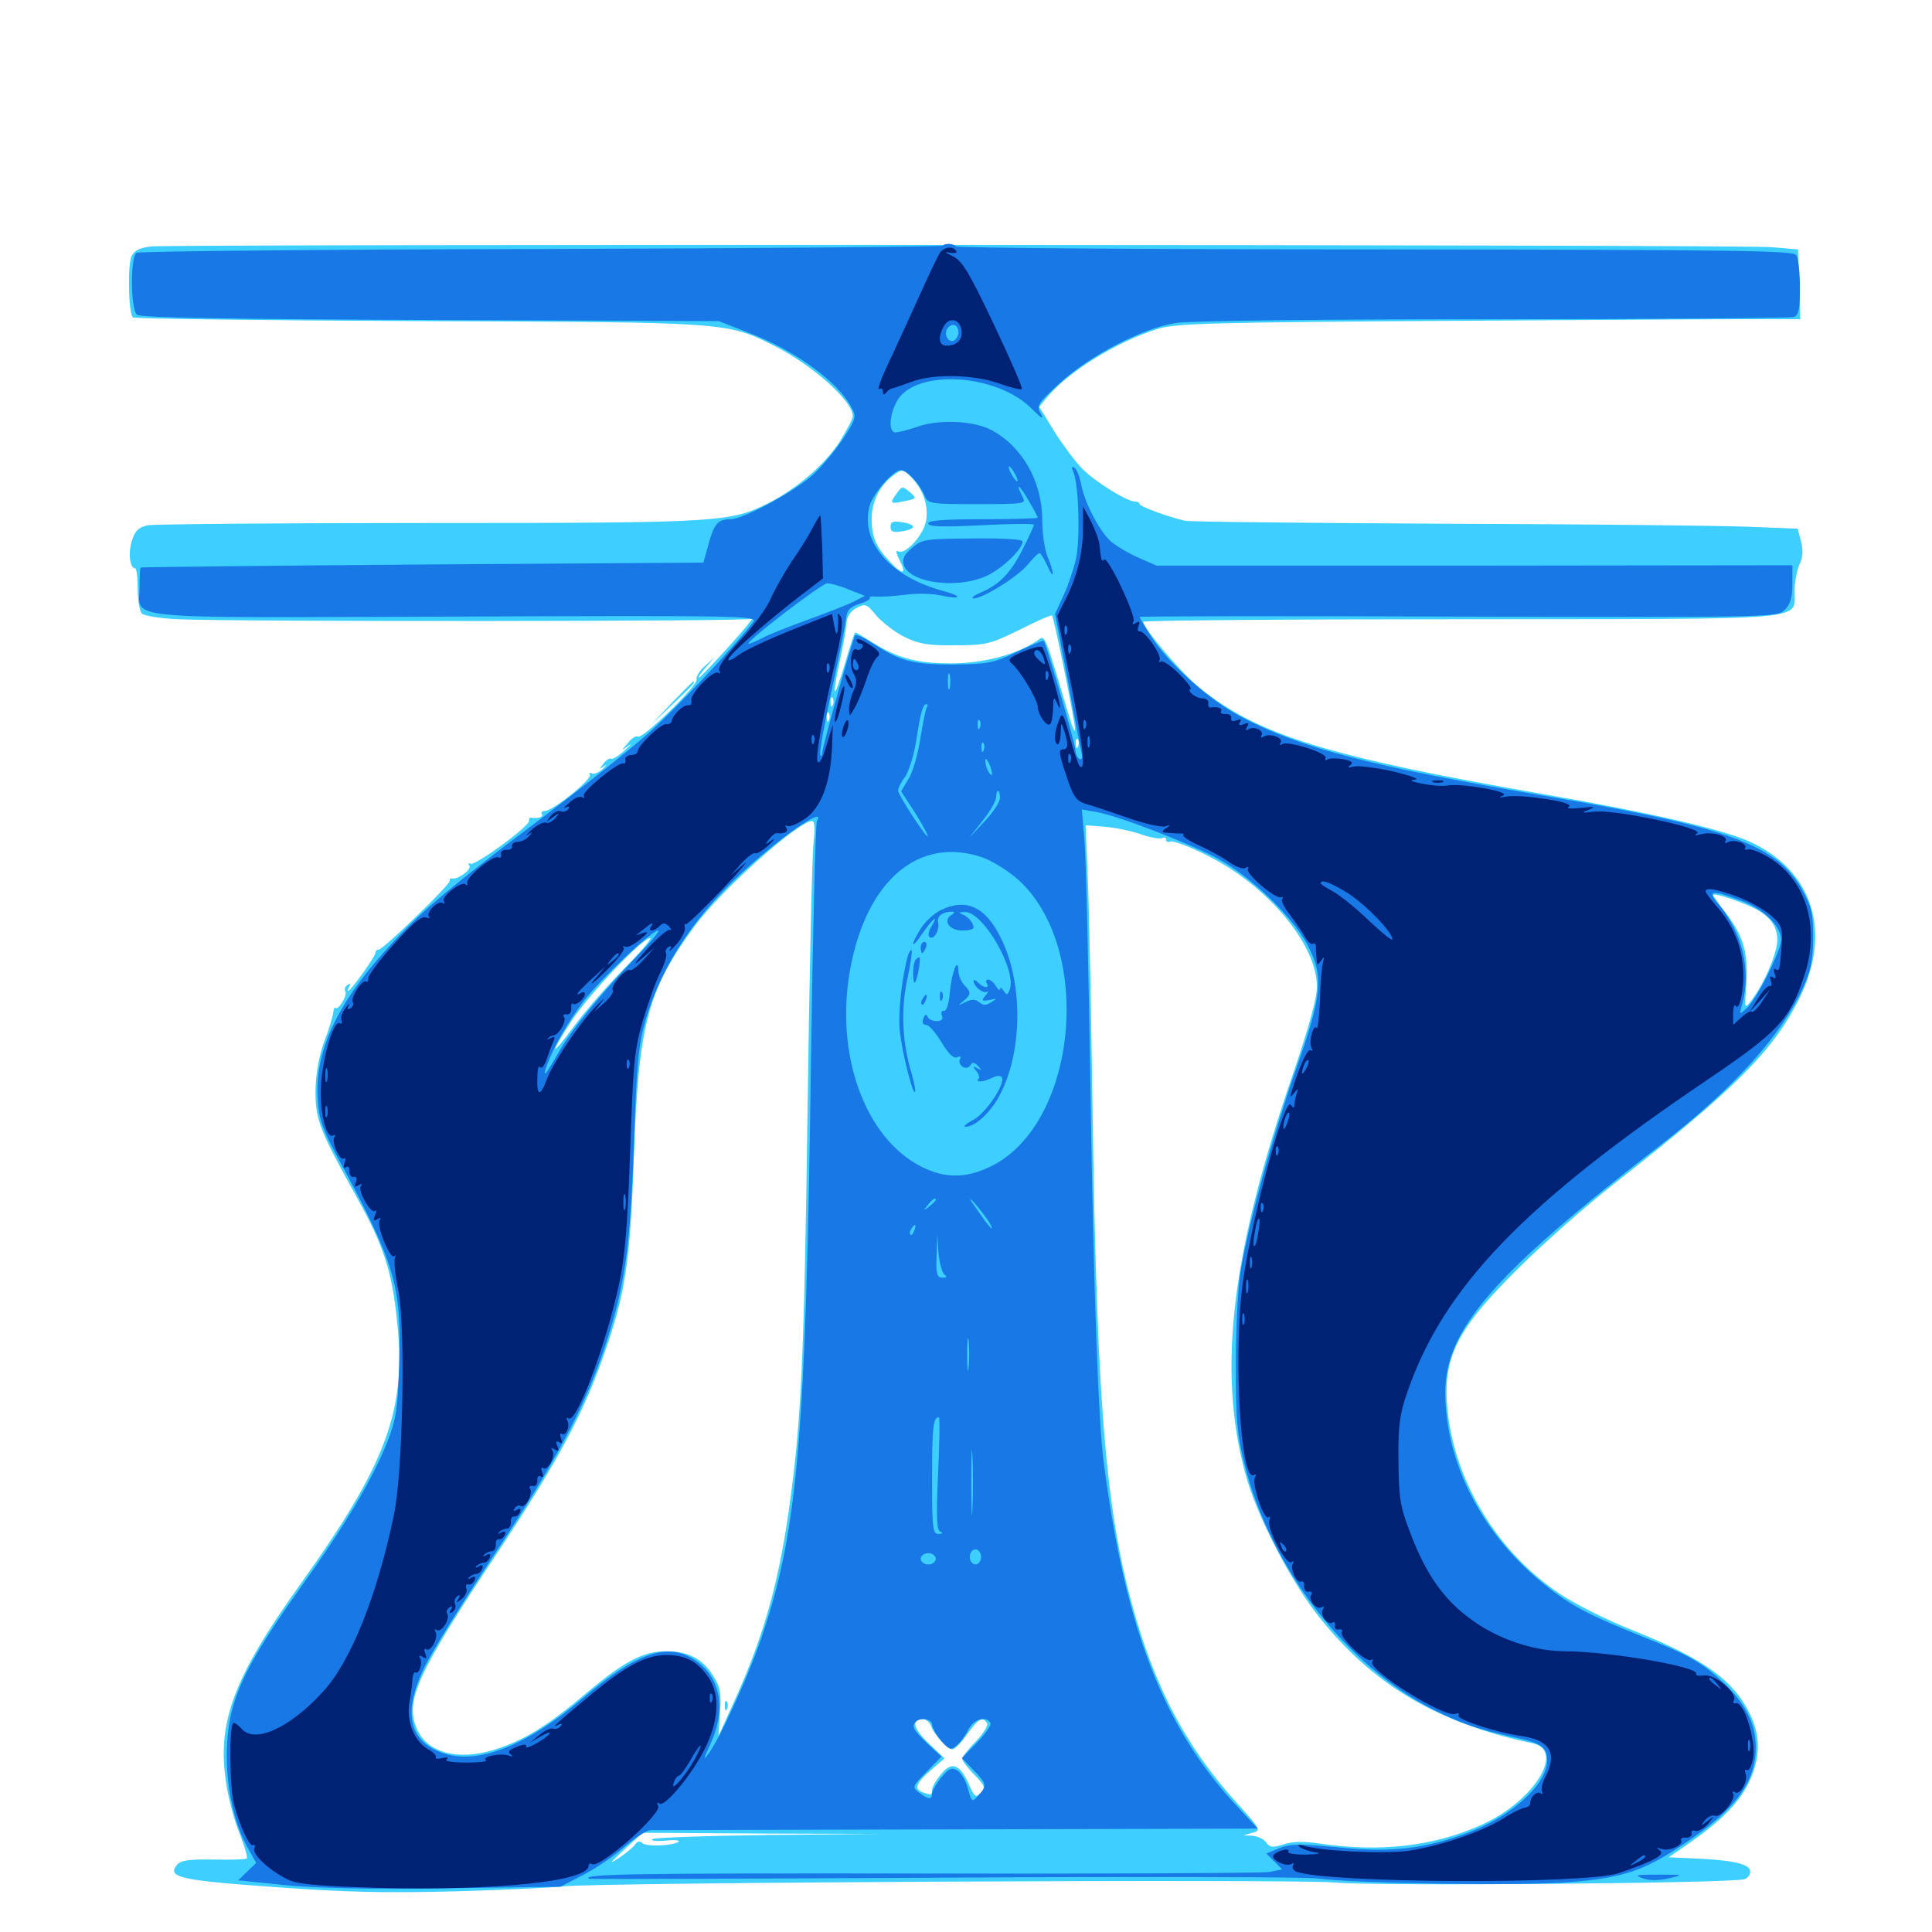 <svg xmlns="http://www.w3.org/2000/svg" viewBox="0 -1000 1000 1000">
	<path fill="#3ccfff" d="M78.711 -872.461C72.656 -871.875 69.727 -870.508 68.164 -867.578C66.016 -863.477 66.406 -838.086 68.75 -835.742C69.531 -834.961 135.742 -834.18 216.211 -833.789C377.344 -833.203 375.977 -833.398 400.977 -820.898C420.898 -810.742 441.406 -792.383 441.406 -784.57C441.406 -783.203 438.281 -777.344 434.57 -771.289C426.953 -759.57 412.695 -747.266 397.852 -739.648C377.93 -729.688 373.242 -729.297 222.461 -729.297C145.508 -729.297 79.883 -728.711 76.562 -728.125C71.875 -727.148 69.922 -725.391 68.359 -720.312C66.211 -714.062 67.188 -705.859 69.922 -705.859C70.703 -705.859 71.289 -700.977 71.289 -695.117C71.289 -689.453 72.266 -683.594 73.438 -682.422C74.609 -681.25 83.008 -679.883 91.992 -679.492C124.219 -678.125 386.719 -678.32 389.062 -679.688C390.43 -680.664 385.156 -674.023 377.148 -665.234C369.141 -656.445 362.305 -649.219 361.719 -649.219C361.133 -649.219 362.695 -651.562 365.43 -654.688L370.117 -659.961L364.844 -655.273C361.914 -652.734 360.156 -649.609 360.547 -648.438C361.719 -645.508 332.617 -617.383 330.273 -618.75C329.297 -619.336 326.953 -617.969 325 -615.43C321.289 -611.133 321.289 -611.133 325.391 -614.062C327.539 -615.625 326.758 -614.648 323.438 -611.719C320.312 -608.789 316.992 -606.836 316.406 -607.227C315.625 -607.812 313.672 -606.641 312.305 -604.688C309.961 -601.758 309.961 -601.562 312.5 -603.32C314.258 -604.492 313.867 -603.711 311.914 -601.953C309.766 -600 307.227 -599.023 306.055 -599.805C305.078 -600.391 304.688 -600 305.273 -599.023C306.641 -596.68 286.133 -580.273 282.031 -580.273C280.664 -580.273 279.883 -579.492 280.469 -578.516C281.445 -577.148 278.516 -576.172 274.805 -576.758C274.023 -576.758 273.633 -576.172 273.828 -575.195C274.609 -572.656 245.703 -551.562 243.555 -552.93C242.383 -553.516 242.188 -553.125 242.969 -551.953C244.141 -549.805 236.914 -544.531 233.789 -545.312C233.008 -545.508 232.617 -544.922 232.812 -544.141C233.398 -542.383 198.242 -508.398 195.898 -508.398C195.117 -508.594 194.336 -507.812 194.336 -506.836C194.336 -504.883 181.445 -487.109 180.273 -487.109C179.688 -487.109 180.078 -488.086 180.859 -489.453C181.641 -490.82 181.445 -491.016 179.883 -490.234C178.711 -489.453 178.125 -487.891 178.711 -486.914C180.078 -484.961 175 -476.758 173.633 -478.32C173.047 -478.711 172.656 -477.539 172.461 -475.781C172.266 -474.023 170.312 -467.188 167.773 -460.742C165.039 -453.125 163.477 -444.336 163.281 -435.352C163.281 -420.312 165.234 -415.234 185.547 -378.711C198.438 -355.273 202.93 -341.797 205.469 -316.602C210.547 -270.312 200.391 -242.773 155.078 -179.492C120.898 -131.641 112.305 -108.594 116.992 -77.539C118.164 -69.336 121.289 -57.422 124.023 -50.977C126.562 -44.336 128.32 -38.672 127.734 -38.086C127.148 -37.5 119.336 -37.305 110.352 -37.5C97.852 -37.695 93.555 -37.109 91.602 -34.766C86.328 -28.32 92.969 -26.758 142.383 -23.242C179.688 -20.508 200.391 -20.117 237.109 -21.094C263.086 -21.875 287.695 -23.047 291.992 -23.633C306.445 -25.586 672.266 -27.539 691.406 -25.586C711.719 -23.633 897.461 -25.195 902.93 -27.344C904.883 -27.93 906.25 -30.078 905.859 -31.836C905.078 -35.352 896.094 -37.305 876.758 -38.086L863.672 -38.672L874.805 -46.289C891.602 -58.203 900.391 -67.188 905.469 -77.93C910.938 -89.648 911.328 -100.586 906.445 -111.328C898.047 -129.883 882.617 -141.211 844.922 -156.25C832.031 -161.328 815.234 -169.727 807.422 -175C776.562 -195.508 754.883 -229.883 749.805 -265.43C745.703 -295.898 752.344 -310.352 785.938 -343.555C798.828 -356.445 821.289 -376.172 835.742 -387.5C898.242 -436.523 917.578 -455.859 931.25 -483.008C948.438 -517.578 938.477 -549.414 905.469 -564.453C891.602 -570.703 854.492 -579.297 800.391 -588.672C686.914 -608.398 650.977 -619.531 620.703 -644.141C611.133 -651.953 591.797 -674.805 591.797 -678.125C591.797 -678.906 666.016 -679.492 756.836 -679.492C942.773 -679.688 928.32 -678.32 928.906 -694.727C928.906 -699.219 930.273 -705.273 931.445 -708.008C933.203 -711.328 933.398 -715.039 932.227 -719.727L930.469 -726.367L905.078 -727.344C891.211 -727.93 821.094 -728.711 749.023 -728.906C677.148 -729.297 616.016 -729.883 613.281 -730.469C604.688 -732.422 589.844 -737.891 589.844 -739.062C589.844 -739.844 588.672 -740.43 587.305 -740.43C583.398 -740.43 566.797 -750.586 560.156 -757.422C556.836 -760.742 550.391 -769.336 545.898 -776.367L537.891 -789.453L542.773 -795.312C554.102 -808.398 578.711 -823.438 599.609 -829.883C609.18 -832.617 627.148 -833.203 760.742 -833.984C843.555 -834.57 915.82 -834.961 921.484 -834.766H931.836L931.25 -852.93L930.664 -870.898L916.992 -872.07C902.539 -873.438 92.773 -873.633 78.711 -872.461ZM472.266 -752.344C478.125 -746.094 480.664 -737.695 479.297 -730.273C477.93 -722.852 468.359 -712.5 464.844 -714.648C463.477 -715.43 463.867 -713.477 465.625 -709.961C469.531 -702.539 467.188 -702.148 460.547 -709.375C453.32 -716.992 451.172 -722.07 451.172 -731.641C451.172 -740.234 455.273 -748.633 462.109 -753.711C466.992 -757.422 467.383 -757.422 472.266 -752.344ZM468.164 -670.312C475.781 -666.602 480.664 -665.82 494.531 -666.016C510.352 -666.016 512.5 -666.602 527.734 -674.023C536.523 -678.516 544.141 -681.836 544.531 -681.445C545.508 -680.469 556.641 -625.781 556.445 -622.266C556.445 -620.508 555.078 -623.438 553.516 -628.711C539.844 -674.609 541.211 -671.289 536.523 -668.164C525.391 -660.938 508.789 -656.641 492.188 -656.641C474.414 -656.641 464.453 -659.375 451.367 -667.578C447.07 -670.312 443.164 -672.656 442.773 -672.656C442.188 -672.656 440.039 -665.625 437.5 -657.031C434.961 -648.438 432.617 -641.797 432.227 -642.188C431.641 -642.578 432.812 -649.414 434.57 -657.422C436.328 -665.234 437.891 -674.219 438.086 -677.148C438.281 -680.859 440.234 -683.594 443.359 -685.352C447.852 -687.695 448.633 -687.5 453.516 -681.445C456.641 -677.93 463.086 -672.852 468.164 -670.312ZM431.055 -635.156C430.469 -633.594 429.883 -634.18 429.883 -636.328C429.688 -638.477 430.273 -639.648 430.859 -638.867C431.445 -638.281 431.641 -636.523 431.055 -635.156ZM429.102 -627.344C428.516 -625.781 427.93 -626.367 427.93 -628.516C427.734 -630.664 428.32 -631.836 428.906 -631.055C429.492 -630.469 429.688 -628.711 429.102 -627.344ZM558.008 -613.672C557.422 -612.109 556.836 -612.695 556.836 -614.844C556.641 -616.992 557.227 -618.164 557.812 -617.383C558.398 -616.797 558.594 -615.039 558.008 -613.672ZM421.094 -563.867C420.312 -557.617 418.945 -494.922 417.969 -424.609C416.211 -293.359 414.648 -263.281 408.203 -217.578C402.539 -178.125 394.336 -150.195 378.32 -115.625L371.875 -101.367L372.656 -113.477C373.438 -123.438 372.852 -126.758 369.141 -132.617C363.672 -141.406 356.25 -145.312 344.727 -145.312C333.008 -145.312 323.047 -140.039 303.711 -123.828C283.203 -106.445 271.289 -99.219 255.859 -94.336C236.719 -88.477 220.898 -92.773 215.625 -105.469C209.57 -119.922 216.016 -133.984 257.812 -196.875C288.477 -243.164 301.953 -268.359 312.5 -298.633C323.828 -330.664 326.172 -346.68 328.125 -401.758C330.469 -469.727 335.156 -487.5 359.57 -520.703C373.633 -539.648 413.281 -575 420.312 -575C421.68 -575 421.875 -571.094 421.094 -563.867ZM590.625 -568.164C595.508 -566.406 600.586 -565.625 601.562 -566.211C602.734 -566.797 603.516 -566.602 603.516 -565.43C603.516 -564.258 604.688 -563.867 606.055 -564.453C607.422 -564.844 616.016 -561.719 624.805 -557.227C656.25 -541.602 681.641 -511.133 681.641 -489.258C681.641 -483.398 677.539 -468.555 669.922 -446.094C637.305 -351.953 629.883 -291.016 644.727 -236.719C650.391 -215.82 667.773 -182.031 682.422 -163.477C710.547 -127.93 743.75 -108.203 793.359 -97.656C810.352 -93.945 793.945 -67.578 766.797 -55.469C742.188 -44.336 714.453 -41.211 683.594 -45.703C674.805 -47.07 668.75 -46.875 664.258 -45.312C658.594 -43.555 657.227 -43.75 655.273 -46.484C653.906 -48.242 650.781 -49.609 648.242 -49.805L643.555 -50L648.242 -51.367C652.93 -52.539 652.539 -53.125 639.844 -67.188C616.797 -92.773 602.148 -118.75 590.82 -153.125C572.852 -209.18 567.773 -262.695 565.43 -430.469C564.844 -471.875 563.867 -520.703 563.281 -539.258L561.914 -572.852L571.68 -572.07C577.148 -571.68 585.547 -569.922 590.625 -568.164ZM904.688 -531.445C915.234 -526.953 919.922 -521.484 919.922 -513.477C919.922 -506.641 912.891 -490.234 906.25 -481.836C902.93 -477.539 902.93 -477.93 903.906 -490.82C904.883 -506.641 902.539 -515.234 893.359 -527.344C889.648 -532.031 886.719 -536.328 886.719 -536.719C886.719 -537.891 895.703 -535.156 904.688 -531.445ZM322.852 -498.438C314.062 -489.453 302.539 -476.172 297.07 -468.75C284.57 -451.953 284.18 -453.711 296.289 -472.266C305.664 -486.133 332.422 -514.453 336.523 -514.453C337.695 -514.453 331.641 -507.227 322.852 -498.438ZM481.836 -106.836C483.398 -102.148 490.43 -94.531 492.969 -94.531C494.141 -94.531 497.656 -98.047 500.586 -102.344C506.25 -110.352 508.594 -111.719 510.938 -108.008C511.523 -106.836 508.984 -102.734 505.078 -98.633C501.172 -94.727 498.047 -90.625 498.047 -89.648C498.047 -88.672 500.781 -84.961 504.297 -81.445C509.961 -75.586 510.156 -74.609 507.617 -72.07C505.078 -69.336 504.297 -69.922 501.367 -76.758C496.68 -87.109 492.383 -88.477 486.914 -81.445C484.375 -78.516 482.422 -74.805 482.422 -73.633C482.422 -70.703 482.031 -70.703 477.734 -72.266C472.852 -74.023 474.023 -76.953 481.836 -83.789L488.867 -89.844L480.469 -97.852C472.656 -105.469 471.484 -110.156 477.734 -110.156C479.297 -110.156 481.055 -108.594 481.836 -106.836ZM397.461 -50.195C365.43 -49.805 338.281 -48.828 337.5 -48.047C336.719 -47.266 339.844 -46.875 344.336 -47.266C348.828 -47.852 351.953 -47.461 351.367 -46.875C349.219 -44.727 335.156 -43.945 332.617 -45.898C331.25 -47.266 329.883 -47.07 328.711 -45.312C327.93 -43.945 324.023 -40.82 320.312 -38.281C314.844 -34.766 315.43 -35.547 323.047 -42.578L332.617 -51.367L394.336 -50.977L456.055 -50.781ZM588.477 -50.195C602.539 -50.391 591.016 -50.781 562.5 -50.781C533.984 -50.781 522.461 -50.391 536.719 -50.195C550.781 -49.805 574.219 -49.805 588.477 -50.195ZM437.109 -32.617C457.227 -32.812 440.625 -33.008 400.391 -33.008C360.156 -33.008 343.555 -32.812 363.867 -32.617C383.984 -32.227 416.797 -32.227 437.109 -32.617ZM575.781 -32.617C588.281 -32.812 577.539 -33.203 551.758 -33.203C525.977 -33.203 515.625 -32.812 528.906 -32.617C542.188 -32.227 563.281 -32.227 575.781 -32.617ZM652.93 -32.617C654.102 -33.203 652.734 -33.594 649.414 -33.594C646.289 -33.594 645.117 -33.203 647.07 -32.617C648.828 -32.227 651.562 -32.227 652.93 -32.617ZM464.062 -744.531C460.352 -739.258 460.547 -739.062 468.359 -740.625C474.609 -741.992 474.609 -741.992 470.898 -745.312C467.188 -748.438 466.797 -748.438 464.062 -744.531ZM460.938 -727.344C460.938 -724.805 462.305 -724.219 466.797 -725C470.117 -725.391 472.656 -726.562 472.656 -727.344C472.656 -728.125 470.117 -729.297 466.797 -729.688C462.305 -730.469 460.938 -729.883 460.938 -727.344ZM375.195 -116.797C375.195 -114.648 375.781 -114.062 376.367 -115.625C376.953 -116.992 376.758 -118.75 376.172 -119.336C375.586 -120.117 375 -118.945 375.195 -116.797ZM347.656 -636.133L336.914 -624.805L348.242 -635.547C358.594 -645.312 360.352 -647.266 358.789 -647.266C358.594 -647.266 353.516 -642.188 347.656 -636.133Z"/>
	<path fill="#1878e5" d="M487.891 -872.852C487.305 -872.266 393.75 -871.484 279.883 -871.094C166.211 -870.898 72.07 -869.922 70.703 -869.141C67.383 -867.188 67.578 -839.844 70.898 -837.109C72.656 -835.547 118.945 -834.766 222.852 -834.375L372.07 -833.789L388.086 -827.539C411.523 -818.555 433.789 -802.344 440.625 -789.258C443.359 -784.375 443.164 -783.398 436.719 -773.438C433.008 -767.773 426.172 -759.375 421.484 -754.883C412.5 -746.289 384.961 -731.25 378.125 -731.25C371.68 -731.25 369.727 -729.102 366.797 -718.555L364.062 -708.789L218.75 -707.812C138.672 -707.227 73.047 -706.445 72.852 -706.25C72.461 -706.055 72.266 -701.562 72.266 -696.289C72.266 -678.906 58.008 -680.273 235.547 -680.859C380.664 -681.445 392.188 -681.25 390.039 -678.32C382.227 -667.578 350.781 -634.18 336.328 -621.094C326.953 -612.695 300.977 -591.992 278.32 -575C230.078 -538.672 216.797 -527.344 198.633 -507.031C173.828 -479.297 162.891 -455.078 164.453 -431.25C165.039 -420.898 166.797 -415.82 174.414 -401.562C204.688 -345.703 207.812 -334.961 206.641 -293.75C205.859 -271.094 205.078 -265.43 200.586 -253.906C192.969 -234.57 178.906 -210.938 156.445 -179.492C133.984 -148.047 124.414 -131.25 120.117 -114.844C114.453 -92.969 117.773 -62.305 127.93 -44.141L132.617 -35.742L127.93 -31.25L123.242 -26.758L148.047 -24.219C164.453 -22.656 192.383 -22.07 231.445 -22.656L290.039 -23.438L301.758 -29.492C308.203 -32.812 317.773 -39.258 323.047 -43.945C328.516 -48.633 334.57 -52.539 336.719 -52.734C339.062 -52.734 410.547 -52.93 495.898 -53.125L650.977 -53.516L641.406 -63.867C602.539 -104.883 582.617 -156.055 571.289 -242.969C568.555 -263.672 566.016 -331.055 564.453 -433.398C563.477 -496.875 562.109 -555.859 561.328 -564.844L559.961 -581.055L567.578 -579.688C578.711 -577.734 613.281 -564.453 629.492 -556.055C646.875 -546.875 669.141 -525.586 676.953 -510.547C685.352 -494.141 684.375 -484.961 670.312 -445.117C658.594 -411.328 646.875 -369.141 642.188 -342.578C640.82 -334.18 639.648 -313.477 639.648 -293.75C639.648 -264.844 640.43 -256.836 644.141 -242.188C657.617 -188.477 696.68 -137.891 741.992 -115.039C756.055 -108.008 765.82 -104.688 782.031 -101.172C797.852 -97.852 800.781 -95.898 800.781 -88.672C800.781 -76.562 782.617 -59.961 759.766 -51.367C737.891 -43.164 720.312 -41.016 693.359 -43.75C672.852 -45.703 667.773 -45.703 662.109 -43.359L655.469 -40.625L659.57 -36.523L663.672 -32.422L656.836 -31.055C653.125 -30.469 572.852 -30.078 478.32 -30.273C328.906 -30.469 300.781 -30.078 304.883 -27.539C305.273 -27.344 387.891 -27.539 488.281 -28.125C588.672 -28.711 675.781 -28.516 681.641 -27.734C702.344 -25 787.891 -23.828 812.5 -25.781C840.43 -28.125 850.977 -31.641 872.07 -45.898C898.242 -63.477 908.789 -77.539 908.789 -95.508C908.789 -107.617 903.516 -118.164 892.188 -128.906C881.055 -139.453 874.219 -143.359 850 -152.93C822.266 -164.062 812.891 -168.945 799.414 -179.883C767.188 -205.664 748.242 -242.578 748.047 -279.102C748.047 -311.914 772.852 -340.43 860.352 -408.008C897.07 -436.523 921.484 -463.477 933.008 -488.281C937.305 -497.461 938.281 -502.734 938.477 -514.453C938.477 -527.148 937.695 -530.469 932.812 -539.453C919.922 -562.5 894.727 -571.875 801.758 -587.695C709.57 -603.32 673.242 -612.695 642.188 -629.102C626.172 -637.5 604.688 -656.641 595.898 -670.508C592.578 -675.586 589.844 -680.273 589.844 -680.664C589.844 -681.055 664.062 -681.25 754.883 -680.859C918.164 -680.469 919.922 -680.469 923.828 -684.375C926.758 -687.305 927.734 -690.82 927.734 -697.852V-707.422L763.086 -707.227H598.633L588.867 -711.523C583.594 -713.867 577.148 -717.773 574.609 -720.117C568.75 -725.586 561.328 -740.039 559.57 -749.414C558.789 -753.516 557.227 -757.227 556.055 -758.008C554.688 -758.789 554.492 -758.008 555.664 -755.469C558.398 -748.828 559.18 -719.922 556.836 -710.352C555.664 -705.078 552.734 -696.68 550.391 -691.602L546.094 -682.227L552.539 -648.633C555.859 -630.078 559.18 -612.891 559.766 -610.547C560.352 -607.617 559.961 -606.445 558.594 -607.227C557.617 -607.812 556.641 -609.961 556.641 -611.719C556.641 -614.844 541.406 -666.992 540.234 -668.359C539.844 -668.555 533.594 -666.016 526.172 -662.5C513.867 -656.641 511.133 -656.25 493.164 -656.055C472.266 -656.055 465.82 -657.812 451.758 -666.992C447.266 -669.922 443.164 -671.875 442.578 -671.094C441.211 -668.75 425.781 -613.867 425.586 -610.547C425.586 -608.594 425 -608.203 424.609 -609.375C424.023 -610.547 426.758 -625.586 430.469 -642.578C434.18 -659.766 437.5 -676.367 437.891 -679.492C438.281 -684.18 439.844 -685.742 444.922 -687.5C448.438 -688.477 450.781 -690.039 450.195 -690.625C449.609 -691.211 451.172 -691.406 453.516 -691.211C456.055 -691.016 462.891 -691.406 468.75 -692.188C474.609 -692.969 482.812 -692.773 486.914 -691.797C497.656 -689.453 498.438 -691.406 488.086 -694.141C460.742 -701.562 445.312 -719.336 450 -737.891C451.562 -744.141 462.305 -756.641 466.211 -756.641C469.531 -756.641 475.781 -749.805 478.516 -743.555C480.273 -739.258 481.25 -739.062 505.859 -739.062C530.469 -739.062 531.25 -739.258 529.297 -742.773C525.195 -750.781 527.539 -749.414 532.227 -741.211C534.961 -736.719 537.109 -732.422 537.109 -732.031C537.109 -731.641 524.414 -731.25 508.789 -731.25C488.867 -731.25 480.469 -730.664 480.469 -729.102C480.469 -727.344 487.891 -727.148 507.812 -728.125C522.852 -728.906 535.156 -729.102 535.156 -728.32C535.156 -727.734 532.617 -722.266 529.492 -716.016C523.047 -703.32 517.578 -697.656 507.812 -693.359C504.102 -691.797 502.344 -690.43 503.906 -690.234C508.594 -690.234 526.367 -701.172 531.836 -707.617C534.57 -710.938 537.305 -713.672 538.086 -713.672C538.672 -713.672 540.43 -710.742 541.992 -707.422C543.555 -703.906 544.727 -701.953 544.922 -703.125C544.922 -704.297 543.75 -708.398 542.188 -711.914C540.625 -715.625 539.453 -724.414 539.453 -731.445C539.258 -751.172 528.906 -769.141 512.891 -777.539C503.906 -782.227 486.328 -783.008 475.391 -779.297C470.312 -777.539 464.844 -776.172 463.477 -776.172C459.961 -776.172 460.156 -784.766 464.062 -791.992C472.852 -809.18 515.82 -807.031 534.18 -788.281C538.867 -783.594 540.43 -782.617 538.867 -785.547C536.328 -790.039 536.719 -790.82 548.633 -801.758C563.867 -815.82 591.211 -830.078 608.398 -832.812C615.234 -833.984 683.984 -834.766 772.852 -834.766C856.836 -834.766 926.758 -835.352 928.516 -835.938C931.055 -836.914 931.641 -840.234 931.641 -851.172C931.641 -858.789 930.859 -866.406 929.688 -867.969C928.125 -870.312 899.609 -870.703 712.109 -870.898C593.359 -870.898 495.703 -871.68 494.922 -872.461C493.164 -874.023 489.453 -874.219 487.891 -872.852ZM496.094 -827.93C496.094 -826.367 495.117 -824.609 493.945 -823.828C490.82 -822.07 488.086 -827.344 490.625 -830.273C492.969 -833.203 496.094 -831.836 496.094 -827.93ZM525.391 -754.688C526.562 -752.539 526.953 -750.781 526.562 -750.781C525.977 -750.781 524.609 -752.539 523.438 -754.688C522.266 -756.836 521.875 -758.594 522.266 -758.594C522.852 -758.594 524.219 -756.836 525.391 -754.688ZM439.648 -694.727L447.656 -691.602L442.773 -689.062C440.039 -687.5 429.492 -683.398 419.336 -679.688C409.18 -675.977 398.047 -671.68 394.922 -669.922C391.602 -668.164 388.281 -666.797 387.5 -666.797C384.57 -666.797 425 -697.852 428.125 -698.047C430.078 -698.047 435.156 -696.68 439.648 -694.727ZM491.602 -643.945C491.016 -641.992 490.625 -643.555 490.625 -647.266C490.625 -650.977 491.016 -652.539 491.602 -650.781C491.992 -648.828 491.992 -645.703 491.602 -643.945ZM487.695 -636.328C488.477 -636.914 487.305 -637.5 485.156 -637.305C483.008 -637.305 482.422 -636.719 483.984 -636.133C485.352 -635.547 487.109 -635.742 487.695 -636.328ZM479.688 -633.789C479.102 -633.008 477.734 -625.781 476.367 -617.773C475.195 -609.766 472.461 -600.391 470.312 -596.875L466.406 -590.43L471.094 -583.203C476.367 -575.391 481.641 -565.625 479.883 -567.188C476.953 -569.922 464.844 -588.867 464.844 -590.82C464.844 -591.992 466.406 -595.312 468.555 -598.047C470.508 -600.977 473.242 -609.766 474.414 -617.773C476.562 -631.836 477.734 -635.547 479.688 -635.547C480.273 -635.547 480.273 -634.766 479.688 -633.789ZM507.227 -623.438C506.641 -621.875 506.055 -622.461 506.055 -624.609C505.859 -626.758 506.445 -627.93 507.031 -627.148C507.617 -626.562 507.812 -624.805 507.227 -623.438ZM509.18 -611.719C508.594 -610.156 508.008 -610.742 508.008 -612.891C507.812 -615.039 508.398 -616.211 508.984 -615.43C509.57 -614.844 509.766 -613.086 509.18 -611.719ZM513.477 -599.414C513.477 -598.438 512.695 -598.828 511.719 -600.391C510.742 -601.953 509.961 -604.688 509.961 -606.25C509.961 -609.375 513.281 -603.125 513.477 -599.414ZM517.578 -586.914C517.578 -584.961 514.062 -579.492 509.57 -574.805L501.562 -566.211L508.594 -575.195C512.5 -580.078 515.625 -585.547 515.625 -587.5C515.625 -589.258 516.016 -590.625 516.602 -590.625C517.188 -590.625 517.578 -589.062 517.578 -586.914ZM422.852 -575C422.07 -573.828 420.703 -516.797 419.727 -448.438C417.188 -258.594 412.891 -208.398 395.117 -155.273C388.281 -134.18 372.07 -98.828 366.211 -91.602C364.062 -88.867 364.258 -89.844 366.992 -95.703C376.172 -114.648 373.438 -131.641 359.57 -140.82C345.703 -150.195 329.688 -144.727 301.758 -121.094C270.898 -94.922 244.531 -85.352 226.367 -93.75C211.328 -100.391 208.984 -114.844 219.531 -136.719C223.047 -144.336 239.258 -170.312 255.273 -194.531C287.305 -242.773 302.93 -272.07 313.281 -303.516C323.438 -334.57 326.172 -353.516 328.125 -408.008C329.492 -448.828 330.469 -459.18 333.984 -471.484C342.383 -500.586 360.742 -527.93 388.281 -552.148C408.008 -569.727 427.539 -582.617 422.852 -575ZM498.047 -575.195C498.047 -576.172 496.289 -576.953 494.141 -576.953C491.992 -576.953 490.234 -576.562 490.234 -576.172C490.234 -575.781 491.992 -575 494.141 -574.414C496.289 -573.828 498.047 -574.219 498.047 -575.195ZM508.398 -556.25C513.477 -554.492 521.68 -549.414 526.953 -544.727C566.211 -509.375 557.812 -418.75 513.281 -396.484C500.391 -390.039 489.258 -389.844 476.953 -396.094C447.656 -410.938 432.031 -454.102 440.039 -498.242C448.438 -544.336 475.586 -567.383 508.398 -556.25ZM901.172 -533.789C912.891 -529.492 921.875 -520.703 921.875 -513.672C921.875 -507.812 909.375 -483.008 904.102 -478.125C900.195 -474.609 900.195 -474.609 901.758 -480.273C906.445 -497.656 901.953 -516.992 889.648 -531.836C883.203 -539.258 885.742 -539.648 901.172 -533.789ZM329.883 -505.273C311.328 -486.133 295.898 -467.188 288.867 -454.883C282.422 -443.359 280.273 -441.016 283.203 -449.023C287.109 -459.18 293.945 -470.898 301.953 -481.641C310.938 -493.359 337.305 -518.359 340.625 -518.359C341.797 -518.359 336.914 -512.5 329.883 -505.273ZM511.914 -367.578C515.625 -360.938 512.305 -364.258 506.055 -373.438C501.172 -380.273 500.977 -381.25 504.883 -376.758C507.617 -373.633 510.742 -369.336 511.914 -367.578ZM484.375 -378.906C484.375 -378.516 482.812 -376.953 481.055 -375.586C477.93 -373.047 477.734 -373.242 480.273 -376.367C482.812 -379.492 484.375 -380.469 484.375 -378.906ZM473.242 -363.086C472.656 -361.328 471.68 -360.352 471.289 -360.938C470.703 -361.523 470.898 -362.695 471.68 -363.867C473.438 -366.992 474.609 -366.406 473.242 -363.086ZM488.867 -340.234C490.43 -339.258 490.039 -338.672 487.891 -338.672C484.961 -338.672 484.375 -340.43 484.766 -350L485.156 -361.133L485.742 -351.367C486.328 -346.094 487.695 -341.016 488.867 -340.234ZM501.367 -292.383C500.977 -288.281 500.586 -291.211 500.586 -298.633C500.586 -306.25 500.977 -309.375 501.367 -306.055C501.758 -302.539 501.758 -296.289 501.367 -292.383ZM485.547 -237.305C484.57 -214.648 484.766 -208.008 486.719 -207.227C488.281 -206.641 487.891 -206.055 485.938 -206.055C482.812 -205.859 482.422 -208.398 482.422 -234.766C482.422 -261.133 483.008 -266.406 485.938 -266.406C486.523 -266.406 486.328 -253.32 485.547 -237.305ZM503.32 -219.141C503.125 -211.328 502.734 -217.188 502.734 -232.227C502.734 -247.266 502.93 -253.711 503.32 -246.484C503.711 -239.258 503.711 -226.953 503.32 -219.141ZM507.812 -194.141C507.812 -191.992 506.445 -190.234 504.883 -190.234C503.32 -190.234 501.953 -191.992 501.953 -194.141C501.953 -196.289 503.32 -198.047 504.883 -198.047C506.445 -198.047 507.812 -196.289 507.812 -194.141ZM484.375 -193.164C484.375 -191.602 482.617 -190.234 480.469 -190.234C478.32 -190.234 476.562 -191.602 476.562 -193.164C476.562 -194.727 478.32 -196.094 480.469 -196.094C482.617 -196.094 484.375 -194.727 484.375 -193.164ZM482.422 -107.422C482.422 -105.859 484.57 -102.148 487.109 -99.023C491.211 -94.336 492.188 -93.945 495.117 -96.484C496.875 -97.852 499.609 -101.562 501.172 -104.688C503.906 -110.156 510.352 -112.109 512.695 -108.203C513.281 -107.227 510.156 -102.734 505.859 -98.242L497.852 -90.039L503.906 -83.789C510.742 -76.758 510.938 -75.586 506.445 -70.703C503.125 -66.992 502.93 -67.188 500.977 -74.219C500 -78.125 497.461 -82.422 495.508 -83.594C492.578 -85.352 491.211 -84.766 487.109 -79.883C484.57 -76.758 482.422 -72.852 482.422 -71.68C482.422 -68.359 480.469 -68.555 475.781 -72.07C472.07 -75 472.07 -75.195 479.492 -82.812L487.305 -90.82L479.883 -97.656C472.656 -104.688 471.68 -106.445 474.023 -108.789C476.367 -111.328 482.422 -110.156 482.422 -107.422ZM486.914 -528.906C483.398 -527.148 478.711 -522.852 476.562 -519.336C470.898 -510.156 471.68 -508.203 477.539 -516.992C482.617 -524.414 486.328 -527.344 482.031 -520.312C480.664 -518.359 480.273 -515.82 481.055 -515.039C483.203 -513.086 486.523 -518.555 485.547 -522.656C484.766 -525.781 488.086 -528.125 492.773 -528.125C494.336 -528.125 494.141 -527.344 492.383 -526.367C487.891 -523.438 491.406 -518.359 498.047 -518.359C501.172 -518.359 503.906 -518.945 503.906 -519.922C503.906 -522.266 501.172 -525.586 498.047 -526.758C496.094 -527.539 496.484 -527.93 499.414 -527.93C508.789 -528.32 526.367 -497.852 522.656 -487.891C521.484 -484.766 521.094 -484.766 519.531 -487.109C518.359 -488.672 517.578 -489.258 517.578 -488.086C517.578 -487.109 516.602 -487.695 515.43 -489.648C514.453 -491.406 512.5 -492.969 511.523 -492.969C510.352 -492.969 510.156 -492.188 510.742 -491.016C512.5 -488.281 509.18 -488.477 506.25 -491.406C504.883 -492.773 503.906 -493.164 503.906 -492.188C503.906 -489.453 509.18 -485.352 510.938 -486.719C511.914 -487.5 511.523 -486.523 510.156 -484.766C507.812 -482.031 508.203 -481.641 512.109 -482.422C516.211 -483.398 516.211 -483.203 513.086 -481.25C510.352 -479.492 508.984 -479.492 506.836 -481.25C504.883 -482.812 502.93 -483.008 499.609 -481.25C495.508 -479.297 495.508 -479.297 498.633 -481.836C502.734 -485.156 502.734 -486.523 499.023 -490.234C497.461 -491.992 496.094 -495.117 496.094 -497.461C495.898 -505.273 492.578 -496.68 491.602 -486.133C491.211 -480.469 489.844 -476.562 488.672 -476.758C487.5 -477.148 486.914 -475.977 487.5 -474.414C488.281 -472.461 487.5 -471.484 484.766 -471.484C482.617 -471.484 480.469 -472.461 480.078 -473.828C479.492 -475.195 478.711 -475 477.93 -472.852C477.148 -470.703 477.734 -469.531 479.297 -469.531C480.859 -469.531 484.375 -465.43 487.305 -460.547C490.82 -454.688 493.555 -451.953 495.312 -452.734C497.07 -453.516 497.656 -453.125 496.875 -451.758C496.094 -450.586 496.875 -448.828 498.242 -447.852C499.805 -446.875 501.367 -447.266 502.344 -448.633C503.32 -450.391 504.297 -450.195 506.25 -448.242C508.398 -445.898 508.203 -445.898 505.859 -447.07C503.516 -448.438 503.32 -448.242 505.273 -445.703C506.641 -444.141 507.227 -442.188 506.445 -441.602C504.492 -439.453 509.57 -440.039 513.672 -442.188C516.016 -443.359 517.773 -443.359 518.555 -442.383C520.508 -439.062 510.352 -423.828 503.711 -420.312C500 -418.359 498.242 -416.797 499.805 -416.797C505.078 -416.797 513.672 -425 518.359 -434.961C529.297 -457.227 529.297 -491.406 518.359 -513.867C510.352 -530.664 500.195 -535.352 486.914 -528.906ZM476.562 -509.57C476.562 -508.008 476.953 -506.641 477.344 -506.641C477.734 -506.641 478.516 -508.008 479.297 -509.57C479.883 -511.133 479.492 -512.5 478.516 -512.5C477.344 -512.5 476.562 -511.133 476.562 -509.57ZM469.922 -505.273C466.797 -494.141 464.648 -475 465.82 -465.625C467.188 -454.102 472.461 -433.398 473.633 -434.766C474.023 -435.156 473.242 -439.453 471.875 -444.336C466.992 -460.156 466.211 -477.148 469.531 -492.773C471.289 -500.781 472.266 -507.617 471.875 -508.203C471.484 -508.594 470.508 -507.227 469.922 -505.273ZM474.023 -503.32C473.242 -502.734 472.656 -499.414 472.656 -496.289C472.656 -489.062 474.023 -490.039 475.586 -498.438C476.562 -504.688 476.367 -505.664 474.023 -503.32ZM486.523 -483.984C486.523 -481.836 487.109 -481.25 487.695 -482.812C488.281 -484.18 488.086 -485.938 487.5 -486.523C486.914 -487.305 486.328 -486.133 486.523 -483.984ZM477.539 -483.008C476.758 -481.836 476.562 -480.664 477.148 -480.078C477.539 -479.492 478.516 -480.469 479.102 -482.227C480.469 -485.547 479.297 -486.133 477.539 -483.008ZM472.07 -716.406C467.969 -712.891 466.797 -710.547 467.773 -707.617C470.898 -698.047 496.094 -694.922 511.133 -702.148C519.141 -706.055 529.297 -715.82 529.297 -719.727C529.297 -720.898 518.945 -721.484 503.32 -721.289C479.102 -721.094 477.148 -720.898 472.07 -716.406ZM850 -27.93C853.516 -26.562 858.203 -26.562 863.672 -27.734C871.875 -29.688 871.68 -29.688 858.398 -29.688C847.07 -29.688 845.703 -29.492 850 -27.93Z"/>
	<path fill="#002274" d="M486.719 -869.531C485.742 -868.164 480.273 -856.836 474.805 -844.531C469.141 -832.227 462.109 -816.602 458.789 -809.766C455.664 -802.93 453.906 -797.852 455.078 -798.633C456.055 -799.219 457.031 -798.633 457.031 -797.266C457.031 -795.703 457.617 -795.508 458.594 -796.68C459.375 -797.852 460.938 -798.828 461.914 -799.023C463.086 -799.219 467.383 -800.781 471.68 -802.344C483.008 -806.641 503.711 -806.25 516.992 -801.562C523.047 -799.414 528.516 -798.047 528.906 -798.633C529.492 -799.219 522.852 -814.258 514.453 -832.031C501.562 -859.18 498.047 -865.039 493.164 -867.383C489.062 -869.336 488.672 -869.922 491.797 -869.141C494.141 -868.75 495.703 -869.141 494.922 -870.117C493.359 -872.656 489.062 -872.266 486.719 -869.531ZM497.656 -829.102C498.438 -824.219 495.312 -821.094 489.844 -821.094C485.938 -821.094 485.352 -825.391 488.477 -831.055C491.211 -836.133 496.875 -834.961 497.656 -829.102ZM560.547 -726.367C560.547 -713.672 557.422 -701.172 551.172 -689.062L547.266 -681.25L553.906 -648.242C560.352 -615.82 562.305 -599.805 558.789 -603.516C558.008 -604.492 555.664 -611.328 553.711 -618.75C550.391 -630.664 549.805 -631.641 548.242 -627.539C545.703 -621.094 545.312 -616.016 547.266 -614.844C548.047 -614.258 548.828 -616.797 549.023 -620.312C549.219 -626.367 549.219 -626.562 550.781 -621.875C553.125 -614.453 552.93 -612.109 550 -612.109C547.852 -612.109 548.242 -609.375 551.758 -599.023C555.469 -587.695 557.031 -585.547 561.719 -583.984C564.844 -583.203 574.609 -579.883 583.594 -576.758C592.383 -573.633 601.172 -571.68 603.125 -572.266C605.859 -573.242 606.055 -573.047 603.516 -571.289C600.977 -569.531 601.172 -569.141 604.492 -568.945C606.641 -568.75 609.57 -568.555 610.938 -568.555C612.305 -568.75 613.086 -568.359 612.5 -567.773C611.914 -567.188 615.82 -564.453 621.289 -562.109C626.758 -559.57 633.789 -555.664 636.914 -553.32C640.039 -551.172 643.555 -550 644.727 -550.781C646.094 -551.562 646.484 -551.367 645.898 -550.195C644.531 -547.852 660.156 -534.57 663.086 -535.547C664.062 -535.938 664.453 -535.547 663.672 -534.766C662.891 -533.984 664.648 -530.273 667.773 -526.367C670.703 -522.461 674.219 -517.383 675.586 -514.844C676.953 -512.5 678.711 -510.938 679.492 -511.523C680.469 -511.914 681.25 -511.328 681.055 -509.961C681.055 -508.789 681.25 -505.859 681.445 -503.711C681.641 -500.391 682.031 -500.195 683.789 -502.734C685.352 -505.078 685.547 -504.883 684.766 -501.758C684.18 -499.609 683.398 -490.625 683.203 -482.031C682.812 -473.242 682.031 -466.797 681.445 -467.969C680.664 -468.945 679.688 -467.578 678.906 -464.648C678.125 -461.914 678.125 -458.594 678.906 -457.422C679.688 -456.25 679.492 -455.859 678.32 -456.445C676.758 -457.422 672.07 -447.07 668.359 -434.375C667.773 -431.836 667.773 -431.836 669.922 -434.375C671.875 -436.914 672.07 -436.719 671.094 -433.789C670.508 -431.836 669.922 -429.102 669.922 -427.93C669.922 -426.367 669.336 -426.367 668.164 -428.125C665.039 -433.008 648.438 -372.07 643.359 -336.719C638.281 -300.781 641.992 -232.227 649.023 -236.523C650.195 -237.109 650.391 -236.719 649.609 -235.352C647.656 -232.422 654.102 -213.281 656.445 -214.648C657.422 -215.43 657.617 -214.648 657.031 -213.086C655.469 -208.984 665.625 -189.844 668.359 -191.406C669.727 -192.188 669.922 -191.992 669.141 -190.625C667.578 -187.891 671.484 -179.883 673.633 -181.445C674.609 -181.836 675.195 -180.859 675 -178.906C675 -177.148 675.977 -175.781 677.344 -176.172C678.906 -176.367 679.492 -175.781 678.711 -174.609C676.953 -171.875 681.445 -166.406 684.18 -168.164C685.352 -168.75 685.547 -168.359 684.766 -166.992C683.008 -164.258 687.109 -158.594 689.648 -160.156C690.625 -160.742 691.211 -160.156 691.016 -158.594C690.625 -157.227 691.602 -156.25 692.969 -156.641C694.531 -156.836 695.117 -156.25 694.531 -155.273C692.969 -152.734 707.031 -139.258 709.57 -140.82C710.547 -141.406 710.938 -141.016 710.352 -139.844C707.617 -135.742 747.656 -110.742 753.32 -112.891C754.883 -113.477 755.469 -113.281 754.883 -112.109C753.711 -110.156 774.023 -103.32 787.891 -101.367C802.344 -99.219 806.25 -92.383 799.805 -80.078C798.242 -77.148 797.461 -73.633 798.242 -72.461C798.828 -71.484 798.438 -71.094 797.266 -71.875C795.312 -73.047 791.992 -69.922 791.992 -66.406C791.992 -65.43 790.625 -64.453 788.867 -64.258C787.109 -63.867 782.227 -61.523 778.125 -58.789C766.992 -51.758 744.922 -44.336 728.711 -41.992C715.625 -40.234 682.031 -41.992 673.828 -44.922C671.875 -45.508 671.484 -45.312 672.852 -43.945C674.023 -42.969 677.539 -41.797 680.664 -41.211C684.375 -40.82 682.617 -40.234 676.172 -40.039C670.312 -40.039 666.211 -40.625 666.797 -41.602C667.578 -42.578 666.211 -42.969 664.062 -42.383C661.914 -41.797 659.57 -40.625 659.18 -39.648C657.617 -37.5 665.625 -33.594 668.359 -35.156C669.531 -35.938 669.922 -35.742 669.336 -34.57C668.555 -33.398 669.336 -32.031 670.898 -31.25C686.914 -25.195 820.312 -24.609 837.891 -30.469C856.055 -36.719 862.109 -40.039 859.18 -42.188C857.031 -43.75 857.227 -43.945 859.961 -42.969C864.062 -41.602 871.68 -45.117 870.117 -47.461C869.727 -48.438 870.703 -49.023 872.656 -48.828C874.414 -48.828 875.781 -49.609 875.586 -50.977C875.195 -52.344 876.172 -52.93 877.539 -52.344C878.906 -51.953 881.836 -53.516 883.984 -55.859C887.695 -60.352 887.695 -60.352 883.789 -57.422C880.273 -54.688 880.078 -54.688 882.422 -57.812C883.984 -59.57 886.133 -60.742 887.695 -60.156C890.625 -58.984 898.828 -68.75 897.07 -71.68C896.484 -72.852 896.875 -73.047 898.047 -72.266C900.781 -70.703 904.883 -78.125 903.516 -82.031C902.93 -83.594 903.125 -84.375 904.297 -83.789C905.273 -83.203 906.641 -85.938 907.422 -90.039C908.984 -98.828 902.734 -119.336 898.633 -118.359C897.266 -118.164 896.68 -118.75 897.461 -119.922C899.609 -123.438 887.891 -133.398 882.227 -132.812C879.297 -132.422 877.344 -132.812 877.93 -133.594C880.078 -137.109 833.984 -145.117 810.352 -145.312C795.508 -145.312 779.102 -150.391 765.82 -158.789C748.633 -169.922 738.477 -183.594 729.492 -207.812C724.609 -220.508 724.023 -225.391 723.828 -243.945C723.633 -261.719 724.414 -267.773 728.32 -279.102C746.875 -333.398 788.672 -376.953 884.18 -441.406C920.508 -466.016 926.367 -472.266 933.789 -494.727C942.188 -519.531 935.156 -543.75 916.406 -555.664C911.328 -558.789 906.055 -560.938 904.688 -560.352C903.32 -559.961 902.734 -560.156 903.32 -561.133C904.688 -563.477 897.266 -565.82 894.336 -564.062C892.969 -563.281 892.578 -563.477 893.164 -564.648C894.922 -567.383 885.742 -569.727 880.273 -568.164C877.344 -567.383 876.758 -567.578 878.516 -568.75C882.227 -571.289 835.156 -581.25 825.195 -579.883C818.75 -579.102 818.164 -579.297 822.266 -580.859C826.172 -582.422 825.391 -582.617 818.359 -581.836C812.891 -581.25 810.547 -581.445 812.109 -582.617C815.43 -584.766 787.305 -589.062 779.688 -587.695C775.781 -586.914 775.391 -587.109 778.125 -588.281C782.422 -590.234 755.078 -594.922 748.828 -593.359C746.875 -592.969 741.211 -593.359 736.328 -594.336C730.273 -595.508 729.102 -596.094 732.422 -596.484C735.156 -596.68 730.273 -598.438 721.68 -600.586C713.086 -602.539 703.906 -603.711 701.172 -603.32C697.852 -602.539 697.07 -602.734 698.828 -603.906C700.781 -605.273 699.805 -606.055 695.312 -607.031C691.797 -607.617 688.086 -607.617 686.914 -606.836C685.938 -606.25 685.547 -606.445 686.133 -607.617C687.695 -609.961 666.797 -616.797 663.672 -614.844C662.5 -614.062 662.109 -614.258 662.891 -615.625C664.453 -618.164 657.227 -620.703 654.102 -618.75C652.734 -617.969 652.344 -618.164 652.93 -619.336C654.492 -621.875 649.023 -624.414 646.094 -622.461C644.727 -621.68 644.531 -622.266 645.508 -623.828C646.68 -625.781 646.289 -626.172 643.75 -625.195C641.602 -624.219 640.82 -624.609 641.797 -626.172C642.773 -627.734 642.188 -627.93 640.039 -627.148C638.086 -626.367 636.914 -626.758 637.305 -628.32C637.5 -629.688 636.133 -630.469 634.375 -630.469C632.422 -630.273 631.445 -630.859 632.031 -631.836C633.008 -633.398 630.273 -634.375 626.367 -633.789C625.586 -633.789 625.195 -634.766 625.391 -635.938C625.781 -637.305 624.414 -638.477 622.656 -638.477C620.703 -638.477 618.164 -639.648 616.797 -641.016C615.625 -642.188 615.234 -643.359 616.211 -643.359C617.188 -643.359 614.648 -646.875 610.352 -651.172C606.25 -655.273 601.953 -658.203 600.977 -657.617C599.805 -657.031 599.609 -657.227 600.195 -658.398C601.562 -660.742 592.383 -673.828 589.844 -673.242C588.867 -672.852 588.672 -674.219 589.258 -675.977C590.234 -678.32 589.844 -678.711 587.891 -677.539C586.133 -676.562 585.742 -676.758 586.719 -678.32C588.281 -680.859 573.438 -712.305 571.484 -710.352C570.312 -708.984 569.922 -709.766 569.141 -717.578C568.945 -720.312 566.797 -725.977 564.648 -730.273L560.547 -737.891ZM552.148 -672.266C551.562 -670.703 550.977 -671.289 550.977 -673.438C550.781 -675.586 551.367 -676.758 551.953 -675.977C552.539 -675.391 552.734 -673.633 552.148 -672.266ZM554.102 -662.5C553.516 -660.938 552.93 -661.523 552.93 -663.672C552.734 -665.82 553.32 -666.992 553.906 -666.211C554.492 -665.625 554.688 -663.867 554.102 -662.5ZM561.914 -623.438C561.328 -621.875 560.742 -622.461 560.742 -624.609C560.547 -626.758 561.133 -627.93 561.719 -627.148C562.305 -626.562 562.5 -624.805 561.914 -623.438ZM563.867 -613.672C563.281 -612.305 562.891 -613.281 562.891 -616.016C562.891 -618.75 563.281 -619.727 563.867 -618.555C564.258 -617.188 564.258 -614.844 563.867 -613.672ZM674.023 -610.547C675.586 -611.133 674.609 -611.914 672.07 -612.695C668.75 -613.477 667.969 -613.281 669.531 -611.719C670.508 -610.742 672.656 -610.156 674.023 -610.547ZM554.102 -605.859C553.516 -604.297 552.93 -604.883 552.93 -607.031C552.734 -609.18 553.32 -610.352 553.906 -609.57C554.492 -608.984 554.688 -607.227 554.102 -605.859ZM718.164 -599.219C718.945 -599.805 717.773 -600.391 715.625 -600.195C713.477 -600.195 712.891 -599.609 714.453 -599.023C715.82 -598.438 717.578 -598.633 718.164 -599.219ZM757.227 -591.406C758.008 -591.992 756.836 -592.578 754.688 -592.383C752.539 -592.383 751.953 -591.797 753.516 -591.211C754.883 -590.625 756.641 -590.82 757.227 -591.406ZM766.992 -589.453C767.773 -590.039 766.602 -590.625 764.453 -590.43C762.305 -590.43 761.719 -589.844 763.281 -589.258C764.648 -588.672 766.406 -588.867 766.992 -589.453ZM804.102 -583.594C804.883 -584.18 803.711 -584.766 801.562 -584.57C799.414 -584.57 798.828 -583.984 800.391 -583.398C801.758 -582.812 803.516 -583.008 804.102 -583.594ZM864.648 -571.875C865.43 -572.461 864.258 -573.047 862.109 -572.852C859.961 -572.852 859.375 -572.266 860.938 -571.68C862.305 -571.094 864.062 -571.289 864.648 -571.875ZM697.656 -537.695C707.031 -531.641 720.703 -517.578 720.703 -513.867C720.703 -512.695 715.234 -517.188 708.398 -523.633C701.758 -530.078 693.359 -536.719 689.844 -538.672C686.523 -540.43 683.594 -542.383 683.594 -542.773C683.594 -545.117 688.867 -543.164 697.656 -537.695ZM899.609 -535.742C905.664 -533.398 913.281 -529.102 916.602 -526.172C922.07 -521.484 922.656 -519.531 922.266 -512.109C921.289 -498.047 921.094 -497.07 919.141 -498.242C918.164 -499.023 917.773 -498.047 918.555 -496.094C919.531 -493.945 919.141 -493.164 917.578 -494.141C916.016 -495.117 915.82 -494.531 916.602 -492.383C917.188 -490.625 916.992 -489.258 916.016 -489.648C914.844 -489.844 912.109 -486.914 909.961 -483.203L905.664 -476.367L911.133 -482.227L916.406 -488.086L912.109 -481.641C909.766 -478.125 907.227 -475.586 906.641 -476.367C906.055 -476.953 903.711 -475.586 901.367 -473.438L897.07 -469.531V-475.391C897.07 -478.711 897.656 -480.469 898.438 -479.297C899.219 -477.93 900.391 -479.883 901.172 -483.203C904.688 -500.977 900.391 -517.383 888.867 -530.469C885.547 -534.375 882.812 -537.891 882.812 -538.672C882.812 -540.82 888.477 -539.844 899.609 -535.742ZM675.977 -446.68C673.633 -442.773 673.242 -443.945 675 -449.023C675.781 -450.781 676.758 -451.758 677.148 -451.172C677.734 -450.781 677.148 -448.633 675.977 -446.68ZM666.211 -418.555C665.234 -416.016 664.258 -414.844 664.258 -416.211C664.062 -419.141 666.211 -425 667.188 -424.023C667.773 -423.633 667.188 -421.094 666.211 -418.555ZM661.523 -402.734C660.938 -401.172 660.352 -401.758 660.352 -403.906C660.156 -406.055 660.742 -407.227 661.328 -406.445C661.914 -405.859 662.109 -404.102 661.523 -402.734ZM653.711 -373.438C653.125 -371.875 652.539 -372.461 652.539 -374.609C652.344 -376.758 652.93 -377.93 653.516 -377.148C654.102 -376.562 654.297 -374.805 653.711 -373.438ZM651.172 -361.328C650.586 -357.227 649.609 -354.492 649.023 -355.078C648.633 -355.469 648.828 -358.984 649.609 -362.891C650.195 -366.992 651.172 -369.727 651.758 -369.141C652.148 -368.75 651.953 -365.234 651.172 -361.328ZM647.852 -344.141C647.266 -342.773 646.875 -343.75 646.875 -346.484C646.875 -349.219 647.266 -350.195 647.852 -349.023C648.242 -347.656 648.242 -345.312 647.852 -344.141ZM645.898 -331.445C645.312 -329.492 644.922 -330.664 644.922 -333.789C644.922 -337.109 645.312 -338.477 645.898 -337.305C646.289 -335.938 646.289 -333.203 645.898 -331.445ZM643.945 -314.844C643.359 -313.477 642.969 -314.453 642.969 -317.188C642.969 -319.922 643.359 -320.898 643.945 -319.727C644.336 -318.359 644.336 -316.016 643.945 -314.844ZM665.625 -197.07C665.039 -196.484 663.867 -197.461 663.281 -199.414C662.109 -202.148 662.305 -202.344 664.258 -200.586C665.625 -199.219 666.211 -197.656 665.625 -197.07ZM888.867 -128.32C891.406 -125.195 891.211 -125 888.281 -127.539C886.328 -128.906 884.766 -130.469 884.766 -130.859C884.766 -132.422 886.328 -131.445 888.867 -128.32ZM794.336 -103.125C795.117 -103.711 793.945 -104.297 791.797 -104.102C789.648 -104.102 789.062 -103.516 790.625 -102.93C791.992 -102.344 793.75 -102.539 794.336 -103.125ZM905.664 -94.141C905.078 -92.773 904.688 -93.75 904.688 -96.484C904.688 -99.219 905.078 -100.195 905.664 -99.023C906.055 -97.656 906.055 -95.312 905.664 -94.141ZM893.555 -65.234C895.117 -67.578 894.336 -67.578 890.625 -65.234C888.867 -64.062 888.672 -63.281 890.039 -63.281C891.211 -63.281 892.969 -64.258 893.555 -65.234ZM851.562 -38.867C851.562 -38.477 849.609 -37.109 847.266 -35.938C842.969 -33.789 842.969 -33.984 846.484 -36.719C850.586 -40.039 851.562 -40.43 851.562 -38.867ZM420.703 -726.953C418.945 -723.438 414.062 -715.43 409.766 -709.375C405.664 -703.125 400.586 -694.141 398.633 -689.453C396.484 -684.766 389.453 -675.195 382.812 -668.164C375.391 -660.156 371.289 -654.297 372.266 -652.93C373.047 -651.562 372.852 -651.172 371.68 -651.758C369.141 -653.32 357.031 -640.82 357.812 -637.305C358.203 -635.742 357.422 -634.766 356.25 -634.961C353.711 -635.352 348.047 -629.883 347.656 -626.758C347.461 -625.781 346.289 -625 344.922 -625.195C342.383 -625.781 330.273 -614.258 330.078 -611.133C330.078 -610.156 328.516 -609.18 326.562 -609.18C324.805 -609.18 323.438 -608.008 323.633 -606.836C324.023 -605.469 323.438 -604.492 322.656 -604.883C319.922 -605.664 300.977 -590.039 302.148 -588.086C302.734 -586.914 302.344 -586.719 301.367 -587.305C300.195 -588.086 297.07 -586.914 294.727 -584.57C292.188 -582.422 291.211 -581.25 292.773 -582.031C294.531 -582.812 295.117 -582.617 294.141 -581.25C293.359 -580.078 291.602 -579.492 290.234 -580.078C288.867 -580.664 286.523 -579.492 284.961 -577.539C282.422 -574.219 282.422 -574.219 286.133 -576.953C289.648 -579.688 289.844 -579.688 287.5 -576.562C285.938 -574.805 283.789 -573.633 282.617 -574.219C281.25 -574.609 278.125 -573.047 275.391 -570.703C272.656 -568.164 271.68 -566.992 273.438 -568.164C275.781 -569.531 275.977 -569.531 273.828 -567.188C272.461 -565.625 269.922 -564.258 267.969 -564.258C266.211 -564.258 264.844 -563.281 265.039 -562.109C265.234 -560.742 264.062 -559.961 262.109 -560.156C260.352 -560.156 258.984 -559.18 259.375 -557.812C259.57 -556.25 258.984 -555.664 258.008 -556.25C255.664 -557.812 241.016 -545.898 241.797 -542.969C242.188 -541.797 241.797 -541.406 241.016 -542.188C239.062 -544.336 228.32 -535.938 229.688 -533.594C230.469 -532.422 230.078 -532.031 229.102 -532.617C226.562 -534.18 220.117 -527.344 222.07 -525.391C222.852 -524.609 222.07 -524.609 220.312 -525.195C218.164 -525.977 213.281 -521.875 203.906 -511.328C196.484 -503.125 190.625 -495.117 190.625 -493.75C190.82 -492.188 190.234 -491.406 189.453 -491.992C187.5 -493.164 181.25 -483.594 182.617 -481.25C183.203 -480.273 182.617 -478.906 181.445 -478.125C179.883 -477.148 179.492 -477.734 180.469 -479.492C181.25 -481.055 180.469 -480.469 178.906 -478.32C177.148 -476.172 176.172 -473.438 176.758 -471.875C177.148 -470.508 176.953 -469.727 175.977 -470.312C172.461 -472.656 166.016 -449.609 166.016 -434.18C166.016 -421.68 169.336 -410.352 172.461 -412.305C173.438 -412.891 173.828 -412.5 173.047 -411.328C171.484 -408.789 175.781 -399.023 177.93 -400.391C178.906 -400.977 179.102 -399.805 178.32 -398.047C177.539 -395.898 177.93 -395.117 179.102 -395.898C180.273 -396.68 181.055 -395.703 180.859 -393.75C180.859 -391.992 181.641 -390.625 183.008 -390.82C184.57 -391.211 184.961 -390.039 184.18 -388.086C183.203 -385.742 183.594 -385.352 185.547 -386.523C187.109 -387.5 187.695 -387.305 186.719 -385.938C185.156 -383.398 192.188 -371.289 194.141 -373.242C194.922 -374.023 194.922 -373.047 194.141 -371.094C192.969 -368.164 193.359 -367.773 195.312 -368.945C196.875 -369.922 197.461 -369.727 196.484 -368.359C194.727 -365.625 201.953 -347.852 204.102 -349.805C204.883 -350.586 205.078 -350.391 204.492 -349.219C203.711 -348.047 204.492 -340.039 206.25 -331.641C209.961 -312.305 208.594 -238.477 203.906 -216.016C195.312 -174.414 181.641 -140.039 167.188 -124.414C150 -105.469 131.641 -97.266 125 -105.273C123.633 -106.836 121.875 -108.203 120.898 -108.203C118.555 -108.203 118.75 -75.781 121.094 -66.211C124.219 -54.492 129.297 -43.75 131.055 -44.922C132.031 -45.508 132.227 -44.727 131.641 -43.164C130.469 -39.844 140.82 -30.664 150.391 -26.562C155.078 -24.609 168.359 -23.633 195.312 -22.852C257.227 -21.289 304.688 -26.172 304.688 -34.375C304.688 -35.352 305.469 -35.742 306.445 -35.156C310.352 -32.617 343.164 -61.523 340.625 -65.43C339.844 -66.797 340.039 -67.383 341.406 -66.406C344.141 -64.648 357.812 -81.055 364.453 -94.141C372.07 -108.984 372.852 -122.656 366.797 -131.641C361.133 -140.039 354.883 -143.359 344.922 -143.359C334.375 -143.359 324.023 -137.891 305.664 -122.656C288.867 -108.789 284.375 -104.688 288.867 -107.227C290.625 -108.203 291.211 -108.008 290.234 -106.641C289.453 -105.469 287.891 -104.883 286.523 -105.273C285.156 -105.859 282.031 -104.297 279.297 -102.148L274.414 -98.047L280.078 -101.367C283.203 -103.125 284.961 -103.711 284.375 -102.539C283.594 -101.367 280.273 -99.023 276.953 -97.266C273.828 -95.508 271.68 -95.117 272.266 -96.094C273.047 -97.266 271.094 -97.266 267.578 -95.898C263.477 -94.336 262.5 -93.164 264.258 -91.992C265.82 -90.82 265.43 -90.625 263.086 -91.406C258.789 -92.773 248.828 -90.625 251.562 -88.867C252.734 -88.281 248.047 -87.695 241.211 -87.695C234.18 -87.695 229.883 -88.477 231.055 -89.258C232.422 -90.234 231.641 -90.625 228.906 -90.039C226.562 -89.453 225 -89.648 225.586 -90.43C225.977 -91.406 224.219 -93.164 221.68 -94.531C214.648 -98.438 210.156 -108.984 211.914 -118.75C212.695 -123.242 213.477 -128.711 213.477 -131.055C213.672 -133.203 214.453 -134.766 215.039 -134.375C216.992 -133.203 218.945 -139.453 217.383 -141.797C216.602 -143.164 217.188 -143.359 218.75 -142.383C220.703 -141.211 221.094 -141.602 220.117 -144.141C219.336 -146.094 219.531 -147.07 220.703 -146.289C223.047 -144.922 227.148 -152.539 225.391 -155.469C224.609 -156.836 224.805 -157.031 226.172 -156.25C228.516 -154.883 233.203 -162.109 231.445 -164.844C230.859 -165.82 231.445 -167.188 232.617 -167.969C234.18 -168.945 234.375 -168.555 233.398 -166.797C232.227 -165.039 232.617 -164.648 234.18 -165.625C235.547 -166.602 236.133 -168.359 235.547 -169.922C234.961 -171.289 235.547 -173.047 236.719 -173.828C238.086 -174.805 238.281 -174.219 237.305 -172.461C235.742 -170.117 236.133 -170.117 239.062 -172.461C240.82 -174.023 241.992 -176.367 241.406 -177.734C240.82 -179.297 241.406 -180.273 242.578 -179.883C243.75 -179.688 245.117 -180.664 245.703 -182.227C246.289 -183.984 245.703 -184.375 243.945 -183.398C242.383 -182.422 241.797 -182.617 242.773 -183.594C243.75 -184.57 245.508 -185.352 246.68 -185.352C247.656 -185.352 249.023 -186.523 249.609 -188.086C250.195 -189.844 249.609 -190.234 247.852 -189.258C246.289 -188.281 245.703 -188.477 246.68 -189.453C247.656 -190.43 249.414 -191.211 250.586 -191.211C251.562 -191.211 252.93 -192.383 253.516 -193.945C254.102 -195.703 253.516 -196.094 251.758 -195.117C250.195 -194.141 249.609 -194.336 250.586 -195.312C251.562 -196.289 253.32 -197.07 254.492 -197.07C255.859 -197.07 256.641 -198.633 256.641 -200.391C256.445 -202.344 257.227 -203.516 258.203 -203.32C259.375 -203.125 260.742 -204.102 261.328 -205.664C261.914 -207.422 261.328 -207.812 259.57 -206.836C258.008 -205.859 257.422 -206.055 258.398 -207.031C259.375 -208.008 261.133 -208.789 262.305 -208.789C263.672 -208.789 264.453 -210.352 264.453 -212.109C264.258 -214.062 265.039 -215.234 266.016 -215.039C267.188 -214.844 268.555 -215.82 269.141 -217.383C269.727 -219.141 269.141 -219.531 267.578 -218.555C265.82 -217.578 265.43 -217.773 266.406 -219.336C267.188 -220.508 268.555 -221.094 269.531 -220.508C271.875 -219.141 275.977 -226.758 274.414 -229.297C273.633 -230.469 274.219 -231.055 275.781 -230.859C277.148 -230.469 278.125 -231.836 278.125 -233.594C277.93 -235.547 278.711 -236.523 279.883 -235.742C281.055 -234.961 281.445 -235.742 280.664 -237.891C279.883 -239.844 280.078 -240.82 281.25 -240.039C283.594 -238.672 287.695 -246.289 285.938 -249.219C284.961 -250.586 285.352 -250.781 287.109 -249.805C289.062 -248.633 289.453 -249.023 288.477 -251.562C287.5 -253.711 287.891 -254.492 289.453 -253.516C291.016 -252.539 291.211 -253.125 290.43 -255.469C289.648 -257.227 289.844 -258.398 290.82 -257.812C292.969 -256.445 295.312 -262.109 293.555 -264.844C292.969 -266.016 293.359 -266.406 294.336 -265.82C298.438 -263.281 313.672 -303.906 320.508 -335.742C323.438 -349.023 324.805 -365.625 326.172 -404.102C327.734 -450.195 328.32 -456.445 332.812 -472.07C335.742 -481.641 339.648 -492.773 341.992 -497.07C344.141 -501.367 345.312 -505.664 344.727 -506.641C344.141 -507.617 344.727 -508.984 345.898 -509.766C347.461 -510.742 347.852 -510.156 346.68 -508.398C345.898 -506.836 347.461 -508.398 350.391 -511.523C353.125 -514.844 354.883 -518.555 354.492 -519.727C354.102 -521.094 354.297 -522.07 355.078 -521.68C355.859 -521.484 364.258 -529.688 374.023 -539.844C383.594 -550 388.477 -555.859 384.766 -552.539L377.93 -546.68L383.594 -552.93C386.719 -556.445 390.039 -558.789 390.82 -558.398C391.602 -557.812 394.727 -559.766 397.852 -562.5C400.781 -565.43 401.562 -566.406 399.414 -565.039C395.898 -562.5 395.703 -562.5 398.047 -565.625C399.609 -567.578 401.367 -568.945 401.953 -568.75C406.055 -568.359 408.203 -569.336 407.031 -571.484C406.25 -572.656 406.445 -573.047 407.617 -572.461C408.594 -571.875 412.695 -573.438 416.602 -576.172C425 -581.836 429.883 -594.922 430.664 -613.086L431.055 -624.805L427.734 -614.062C425.977 -607.812 424.023 -604.297 423.242 -605.664C421.875 -607.812 425.195 -625.977 433.398 -662.305C435.742 -672.266 436.328 -679.102 435.156 -680.859C433.789 -682.812 433.398 -682.812 433.789 -680.469C433.984 -678.906 433.789 -675.781 433.594 -673.633C433.203 -671.094 432.617 -671.875 431.836 -675.977L430.664 -682.227L409.57 -673.828C397.852 -669.141 385.742 -663.477 382.617 -661.133C379.492 -658.789 376.953 -657.617 376.953 -658.594C376.953 -660.742 395.312 -676.953 413.672 -691.211L425.977 -700.586L425.586 -716.992C425.195 -725.977 424.805 -733.203 424.609 -733.203C424.219 -733.203 422.461 -730.273 420.703 -726.953ZM429.102 -652.734C428.516 -651.172 427.93 -651.758 427.93 -653.906C427.734 -656.055 428.32 -657.227 428.906 -656.445C429.492 -655.859 429.688 -654.102 429.102 -652.734ZM421.289 -615.625C420.703 -614.062 420.117 -614.648 420.117 -616.797C419.922 -618.945 420.508 -620.117 421.094 -619.336C421.68 -618.75 421.875 -616.992 421.289 -615.625ZM336.914 -520.312C335.156 -517.578 338.477 -517.773 341.406 -520.703C343.164 -522.461 344.336 -522.461 346.289 -520.508C347.461 -518.945 347.852 -518.164 346.68 -518.75C345.703 -519.141 340.43 -514.648 334.961 -508.789C327.93 -500.977 327.148 -499.414 332.031 -503.711L338.867 -509.57L333.203 -503.32C330.078 -499.805 326.953 -497.461 326.172 -497.852C324.023 -499.219 315.82 -489.648 317.188 -487.5C317.773 -486.523 315.82 -483.594 312.891 -481.055L307.617 -476.367L311.523 -481.445C313.672 -484.18 312.109 -482.812 308.008 -478.711C299.219 -469.336 285.938 -449.414 282.812 -440.82C279.688 -432.227 277.734 -432.812 278.125 -441.992C278.125 -446.289 278.711 -448.828 279.492 -447.656C280.273 -446.68 281.641 -448.242 282.812 -451.367C283.789 -454.297 285.352 -458.594 286.328 -460.547C287.5 -463.477 287.109 -463.867 284.961 -462.695C283.398 -461.914 282.812 -461.719 283.594 -462.5C284.18 -463.281 285.547 -464.062 286.523 -464.062C289.062 -464.258 293.359 -471.289 291.992 -473.438C291.211 -474.609 291.797 -475.195 293.359 -475C294.727 -474.609 295.703 -475.977 295.703 -477.93C295.508 -479.883 295.898 -481.055 296.484 -480.469C297.852 -479.102 302.734 -483.008 302.734 -485.547C302.734 -486.523 301.953 -486.719 300.781 -486.133C296.875 -483.789 299.023 -486.523 306.055 -493.164L313.477 -499.805L307.617 -492.969C304.492 -489.258 306.836 -490.82 312.891 -496.68C318.945 -502.539 323.438 -508.203 322.852 -509.18C322.266 -510.352 322.461 -510.547 323.633 -509.961C324.609 -509.375 327.93 -510.938 331.25 -513.672C335.352 -516.992 335.938 -517.969 333.008 -517.188L329.102 -515.82L333.008 -518.945C337.5 -522.656 338.672 -523.047 336.914 -520.312ZM341.797 -510.547C341.797 -511.719 341.406 -512.5 341.016 -512.5C340.43 -512.5 339.453 -511.719 338.867 -510.547C338.281 -509.57 338.672 -508.594 339.648 -508.594C340.82 -508.594 341.797 -509.57 341.797 -510.547ZM320.312 -505.859C320.312 -505.469 318.75 -503.906 316.992 -502.539C313.867 -500 313.672 -500.195 316.211 -503.32C318.75 -506.445 320.312 -507.422 320.312 -505.859ZM325.586 -447.656C325 -446.094 324.414 -446.68 324.414 -448.828C324.219 -450.977 324.805 -452.148 325.391 -451.367C325.977 -450.781 326.172 -449.023 325.586 -447.656ZM169.336 -440.82C168.75 -438.867 168.359 -440.039 168.359 -443.164C168.359 -446.484 168.75 -447.852 169.336 -446.68C169.727 -445.312 169.727 -442.578 169.336 -440.82ZM169.336 -422.266C168.75 -420.898 168.359 -421.875 168.359 -424.609C168.359 -427.344 168.75 -428.32 169.336 -427.148C169.727 -425.781 169.727 -423.438 169.336 -422.266ZM323.633 -374.414C323.047 -372.461 322.656 -374.023 322.656 -377.734C322.656 -381.445 323.047 -383.008 323.633 -381.25C324.023 -379.297 324.023 -376.172 323.633 -374.414ZM368.555 -119.531C367.969 -117.969 367.383 -118.555 367.383 -120.703C367.188 -122.852 367.773 -124.023 368.359 -123.242C368.945 -122.656 369.141 -120.898 368.555 -119.531ZM359.18 -88.672C354.102 -79.883 346.484 -71.484 348.828 -77.539C349.414 -79.297 350.586 -80.859 351.367 -80.859C352.148 -80.859 354.688 -84.375 357.227 -88.672C359.57 -92.969 362.109 -96.484 362.5 -96.484C363.086 -96.484 361.523 -92.969 359.18 -88.672ZM190.039 -24.805C191.211 -25.391 190.234 -25.781 187.5 -25.781C184.766 -25.781 183.789 -25.391 185.156 -24.805C186.328 -24.414 188.672 -24.414 190.039 -24.805ZM443.359 -668.75C443.359 -667.773 444.336 -666.797 445.508 -666.797C446.484 -666.797 446.875 -665.82 446.289 -664.844C445.508 -663.672 444.336 -663.281 443.359 -663.867C440.625 -665.625 439.258 -655.273 441.797 -651.367C443.555 -648.438 443.555 -646.484 441.797 -642.383C440.43 -639.648 439.453 -635.352 439.453 -633.008C439.648 -628.906 439.648 -628.906 442.383 -633.594C443.945 -636.328 446.68 -642.969 448.438 -648.242C450.195 -653.711 452.734 -658.984 454.102 -659.961C456.055 -661.523 455.078 -663.086 450 -666.406C446.289 -668.75 443.359 -669.922 443.359 -668.75ZM444.141 -656.055C444.727 -654.492 444.336 -653.125 443.359 -653.125C442.188 -653.125 441.406 -654.492 441.406 -656.055C441.406 -657.617 441.797 -658.984 442.188 -658.984C442.578 -658.984 443.359 -657.617 444.141 -656.055ZM529.492 -662.695C522.266 -659.57 521.289 -658.594 523.828 -656.445C528.125 -652.734 537.109 -637.891 537.109 -634.18C537.305 -629.883 541.992 -623.438 543.555 -625.195C544.336 -625.781 544.922 -629.492 545.117 -633.398C545.117 -639.062 545.508 -639.648 546.875 -636.523C550 -629.492 548.828 -635.938 544.727 -650C542.578 -657.617 540.039 -664.453 539.453 -665.039C538.672 -665.82 534.18 -664.648 529.492 -662.695ZM540.82 -656.641C541.016 -655.664 539.453 -656.641 537.5 -658.594C535.156 -660.742 534.766 -662.305 535.938 -663.281C537.891 -664.453 540.43 -660.742 540.82 -656.641ZM542.383 -648.828C541.797 -647.266 541.211 -647.852 541.211 -650C541.016 -652.148 541.602 -653.32 542.188 -652.539C542.773 -651.953 542.969 -650.195 542.383 -648.828ZM437.5 -650.195C437.5 -649.219 438.477 -646.875 439.453 -645.312C440.43 -643.75 441.406 -643.359 441.406 -644.336C441.406 -645.508 440.43 -647.656 439.453 -649.219C438.477 -650.781 437.5 -651.367 437.5 -650.195ZM433.789 -636.328C432.422 -631.445 431.836 -626.953 432.227 -626.367C432.812 -625.977 434.18 -629.688 435.352 -634.766C436.719 -639.648 437.305 -644.141 436.914 -644.727C436.328 -645.117 434.961 -641.406 433.789 -636.328ZM436.523 -623.828C435.742 -621.484 435.547 -619.141 436.133 -618.555C436.719 -618.164 437.695 -619.531 438.477 -621.875C439.258 -624.219 439.453 -626.562 438.867 -627.148C438.281 -627.539 437.305 -626.172 436.523 -623.828ZM741.797 -595.117C740.43 -595.703 741.406 -596.094 744.141 -596.094C746.875 -596.094 747.852 -595.703 746.68 -595.117C745.312 -594.727 742.969 -594.727 741.797 -595.117Z"/>
</svg>